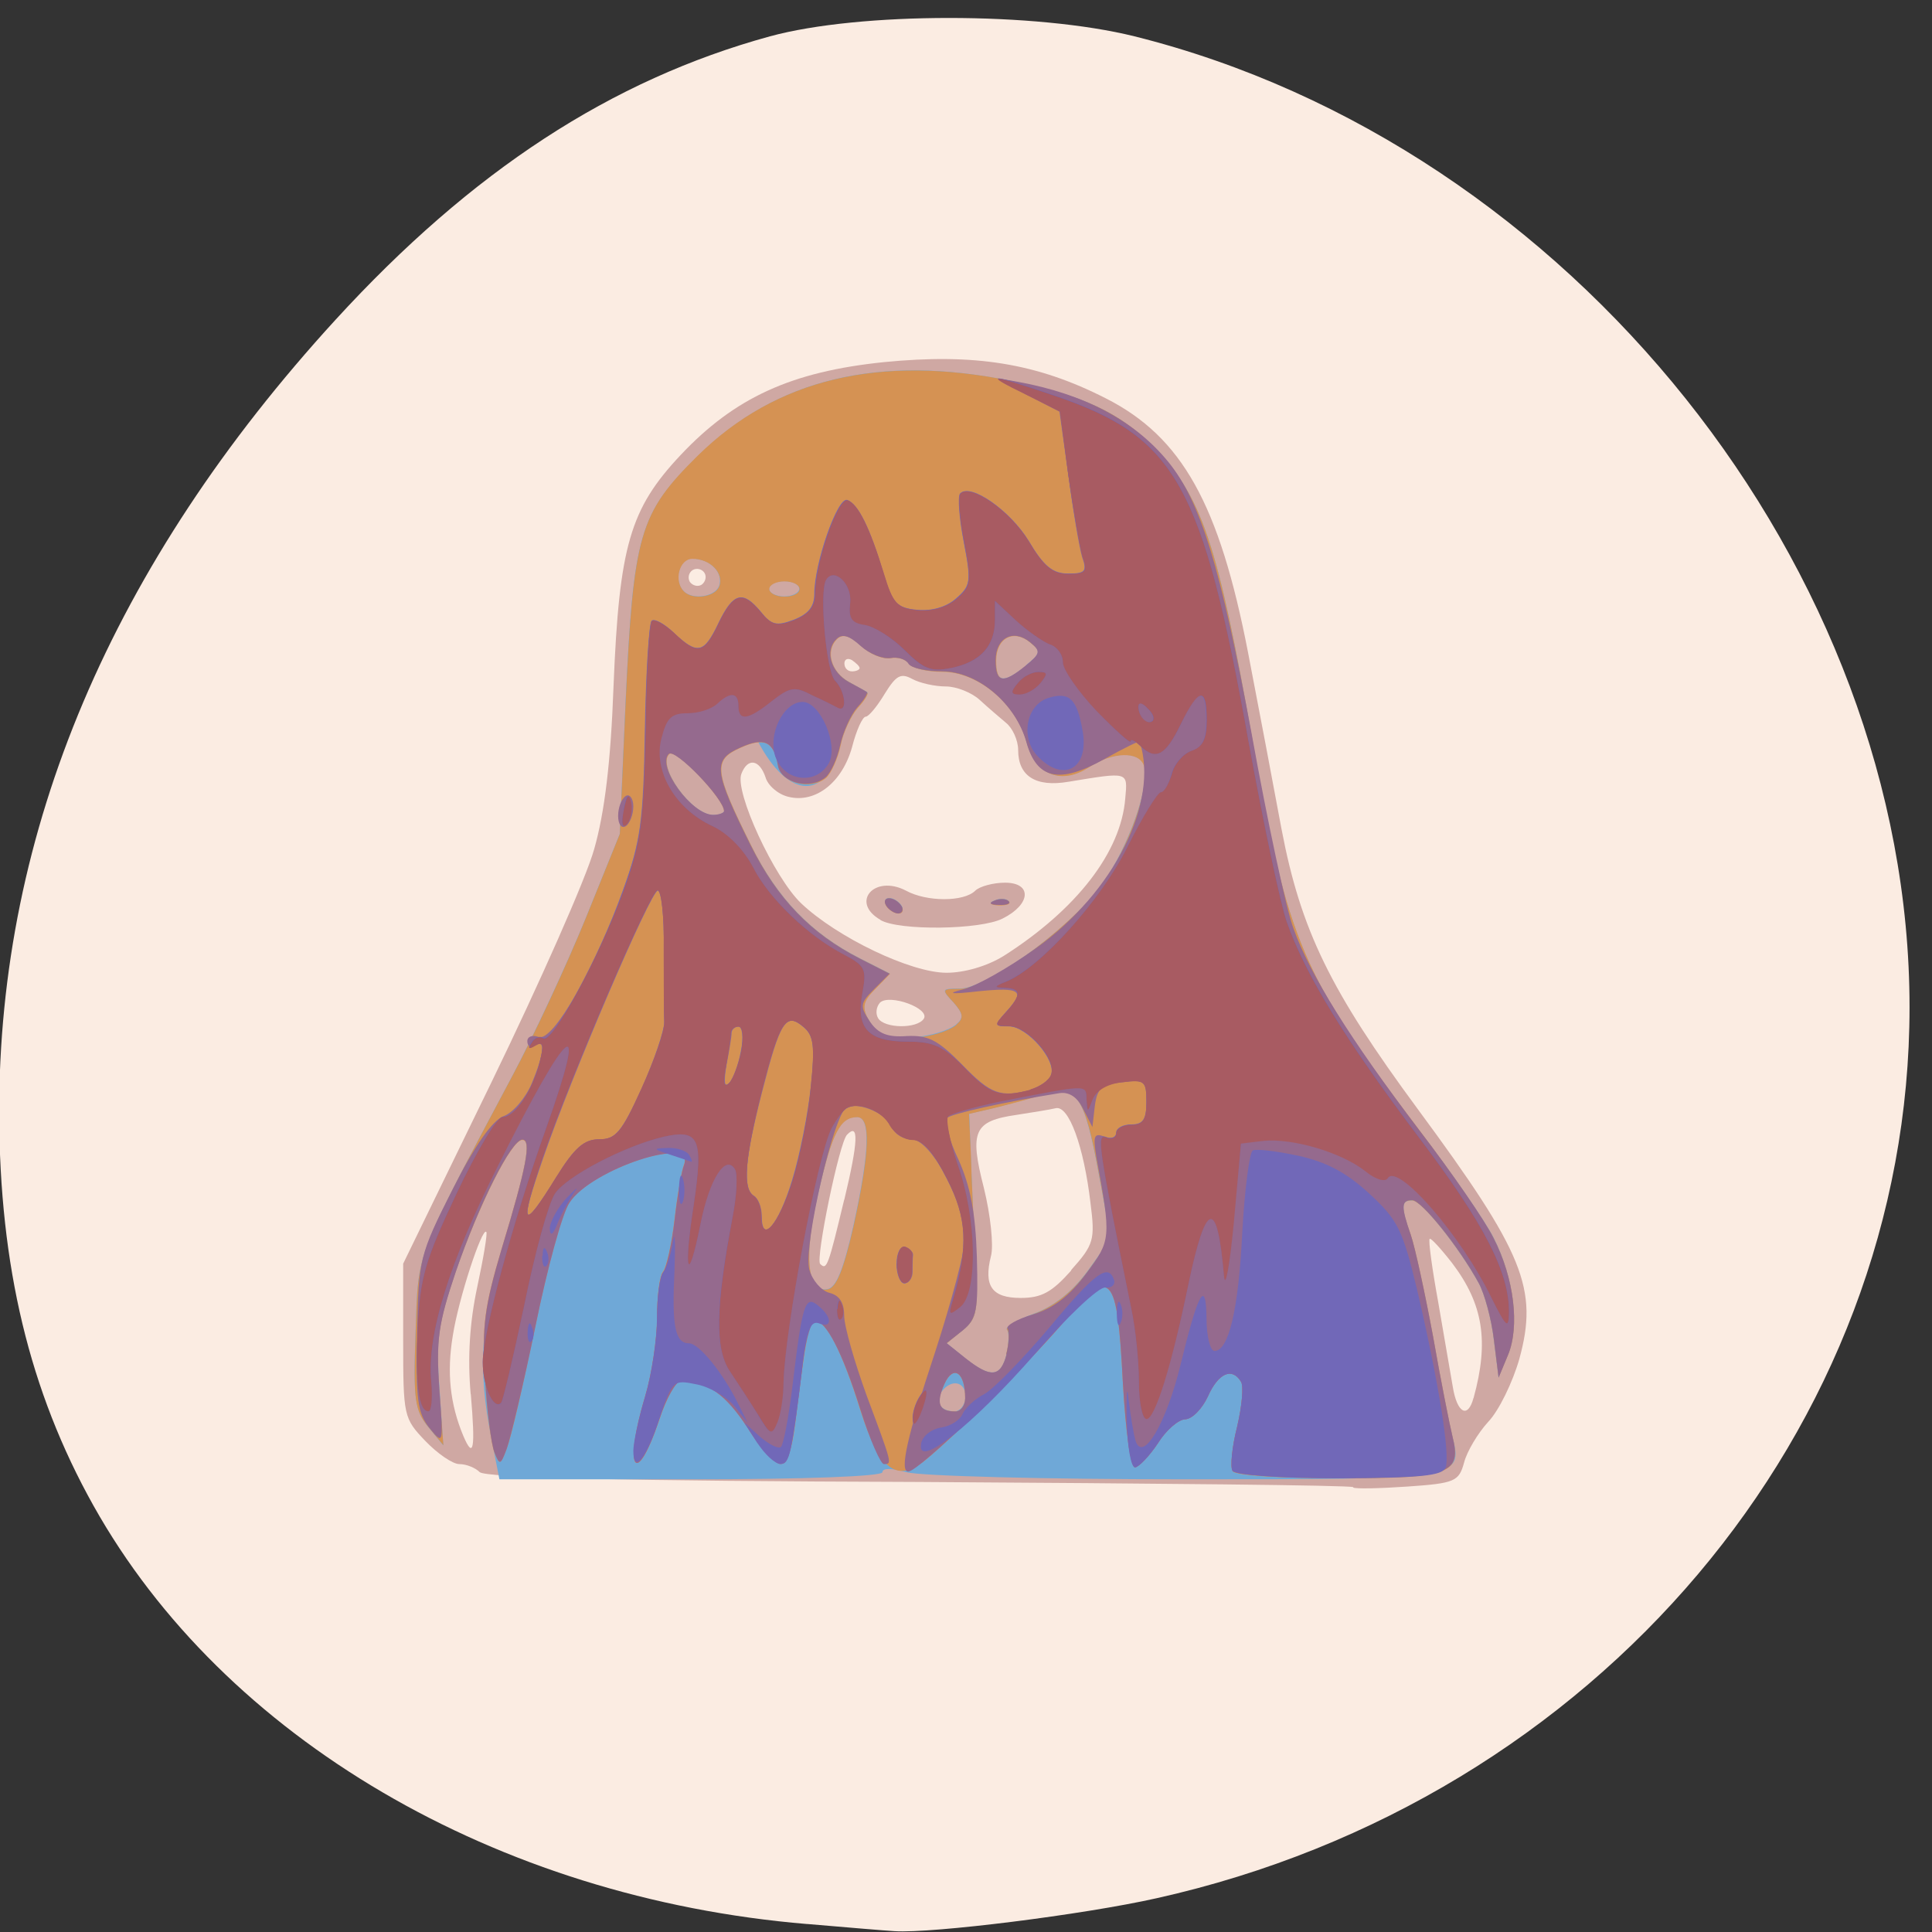 <svg xmlns="http://www.w3.org/2000/svg" viewBox="0 0 16 16"><rect x="0" y="0" width="16" height="16" fill="#333333" stroke="none"/><path d="m 6.684 15.934 c -2.574 -0.215 -4.832 -1.539 -5.91 -3.465 c -0.531 -0.949 -0.777 -1.984 -0.781 -3.246 c -0.004 -2.348 0.934 -4.551 2.785 -6.574 c 1.129 -1.234 2.285 -1.988 3.598 -2.348 c 0.746 -0.203 2.203 -0.203 3.02 0 c 3.613 0.902 6.418 4.418 6.418 8.04 c 0 3.496 -2.594 6.566 -6.234 7.379 c -0.609 0.137 -1.859 0.293 -2.172 0.273 c -0.07 -0.004 -0.395 -0.031 -0.719 -0.059" fill="#fbece2"/><path d="m 11.207 12.316 c -0.016 -0.016 -1.633 -0.031 -3.598 -0.043 c -2.438 -0.008 -3.59 -0.035 -3.637 -0.082 c -0.035 -0.035 -0.109 -0.066 -0.168 -0.066 c -0.055 0 -0.18 -0.086 -0.281 -0.191 c -0.18 -0.188 -0.184 -0.207 -0.184 -0.832 v -0.637 l 0.73 -1.5 c 0.398 -0.82 0.785 -1.691 0.852 -1.934 c 0.086 -0.301 0.137 -0.719 0.16 -1.348 c 0.047 -1.164 0.137 -1.469 0.555 -1.914 c 0.449 -0.477 0.918 -0.691 1.684 -0.77 c 0.75 -0.074 1.266 0.008 1.84 0.301 c 0.629 0.32 0.938 0.875 1.176 2.105 c 0.086 0.445 0.211 1.105 0.277 1.461 c 0.16 0.84 0.406 1.34 1.129 2.32 c 0.879 1.191 1 1.488 0.84 2.07 c -0.055 0.191 -0.168 0.426 -0.258 0.52 c -0.086 0.094 -0.176 0.246 -0.199 0.336 c -0.043 0.156 -0.074 0.172 -0.469 0.199 c -0.23 0.016 -0.434 0.02 -0.449 0.008 m -7.309 -0.773 c -0.027 -0.305 -0.008 -0.598 0.055 -0.891 c 0.051 -0.238 0.086 -0.445 0.074 -0.453 c -0.035 -0.039 -0.23 0.555 -0.277 0.859 c -0.051 0.305 -0.023 0.566 0.086 0.828 c 0.086 0.203 0.102 0.113 0.063 -0.344 m 8.305 0.031 c 0.129 -0.469 0.078 -0.777 -0.176 -1.113 c -0.094 -0.121 -0.18 -0.215 -0.188 -0.203 c -0.012 0.012 0.02 0.246 0.07 0.52 c 0.047 0.277 0.102 0.59 0.121 0.703 c 0.035 0.219 0.125 0.27 0.172 0.094 m -3.332 -1.059 c 0.188 -0.211 0.199 -0.25 0.16 -0.555 c -0.055 -0.469 -0.18 -0.813 -0.289 -0.785 c -0.051 0.012 -0.195 0.035 -0.324 0.055 c -0.352 0.051 -0.391 0.133 -0.27 0.605 c 0.055 0.223 0.082 0.477 0.059 0.563 c -0.063 0.25 0.008 0.348 0.246 0.348 c 0.172 0 0.258 -0.047 0.418 -0.227 m -1.879 -0.586 c 0.117 -0.488 0.121 -0.641 0.023 -0.539 c -0.063 0.059 -0.262 1.027 -0.223 1.07 c 0.055 0.055 0.066 0.023 0.199 -0.531 m 0.66 -1.5 c 0.051 -0.086 -0.285 -0.207 -0.363 -0.133 c -0.031 0.035 -0.039 0.09 -0.016 0.129 c 0.051 0.086 0.324 0.09 0.379 0.004 m 0.656 -0.516 c 0.609 -0.387 0.977 -0.863 1.012 -1.309 c 0.02 -0.223 0.031 -0.219 -0.469 -0.137 c -0.273 0.047 -0.418 -0.047 -0.418 -0.262 c 0 -0.082 -0.047 -0.184 -0.102 -0.227 c -0.051 -0.043 -0.152 -0.129 -0.219 -0.191 c -0.066 -0.059 -0.191 -0.109 -0.277 -0.109 c -0.09 0 -0.215 -0.027 -0.281 -0.063 c -0.094 -0.051 -0.133 -0.027 -0.227 0.125 c -0.063 0.105 -0.133 0.188 -0.156 0.188 c -0.027 0 -0.078 0.113 -0.113 0.25 c -0.082 0.297 -0.305 0.469 -0.527 0.414 c -0.086 -0.02 -0.172 -0.094 -0.191 -0.164 c -0.051 -0.148 -0.148 -0.16 -0.199 -0.027 c -0.059 0.148 0.273 0.863 0.496 1.074 c 0.297 0.281 0.906 0.574 1.203 0.574 c 0.148 0 0.336 -0.055 0.469 -0.137 m -1.016 -0.301 c -0.254 -0.145 -0.051 -0.379 0.211 -0.242 c 0.172 0.094 0.48 0.094 0.574 0 c 0.035 -0.035 0.148 -0.066 0.246 -0.066 c 0.227 0 0.215 0.18 -0.02 0.297 c -0.184 0.094 -0.859 0.102 -1.012 0.012 m -0.172 -2.086 c 0 -0.016 -0.031 -0.043 -0.063 -0.066 c -0.035 -0.02 -0.063 -0.008 -0.063 0.027 c 0 0.039 0.027 0.066 0.063 0.066 c 0.031 0 0.063 -0.012 0.063 -0.027 m -1.285 -0.789 c -0.02 -0.031 -0.063 -0.043 -0.098 -0.023 c -0.031 0.02 -0.043 0.063 -0.023 0.098 c 0.023 0.031 0.066 0.043 0.098 0.023 c 0.031 -0.023 0.043 -0.066 0.023 -0.098" fill="#cfa8a3"/><path d="m 4.066 11.895 c -0.109 -0.547 -0.086 -0.957 0.094 -1.559 c 0.203 -0.68 0.242 -0.898 0.164 -0.898 c -0.09 0 -0.355 0.531 -0.551 1.094 c -0.145 0.43 -0.164 0.566 -0.133 0.969 l 0.031 0.469 l -0.125 -0.152 c -0.109 -0.137 -0.125 -0.227 -0.105 -0.781 c 0.023 -0.691 -0.008 -0.602 0.801 -2.125 c 0.18 -0.34 0.453 -0.926 0.609 -1.309 l 0.281 -0.695 l 0.047 -1.063 c 0.066 -1.426 0.113 -1.59 0.602 -2.07 c 0.645 -0.637 1.5 -0.844 2.586 -0.621 c 0.609 0.121 0.898 0.258 1.184 0.547 c 0.402 0.406 0.535 0.797 0.82 2.426 c 0.293 1.68 0.41 1.953 1.383 3.234 c 0.27 0.352 0.547 0.754 0.617 0.891 c 0.168 0.332 0.215 0.734 0.117 0.969 l -0.078 0.188 l -0.039 -0.313 c -0.02 -0.172 -0.078 -0.383 -0.125 -0.469 c -0.164 -0.297 -0.473 -0.684 -0.547 -0.684 c -0.098 -0.004 -0.098 0.047 -0.016 0.285 c 0.035 0.102 0.117 0.48 0.184 0.84 c 0.063 0.359 0.137 0.73 0.16 0.824 c 0.09 0.359 0.09 0.359 -2.215 0.359 c -1.156 0 -2.191 -0.027 -2.305 -0.059 c -0.125 -0.035 -0.199 -0.035 -0.199 0 c 0 0.035 -0.652 0.059 -1.586 0.059 h -1.586 m 3.859 -0.688 c 0 -0.125 -0.121 -0.145 -0.199 -0.035 c -0.059 0.082 -0.004 0.16 0.109 0.16 c 0.047 0 0.09 -0.055 0.09 -0.125 m 0.34 -0.352 c 0.02 -0.09 0.023 -0.18 0.004 -0.199 c -0.02 -0.02 0.078 -0.078 0.223 -0.133 c 0.172 -0.063 0.324 -0.188 0.449 -0.359 l 0.188 -0.262 l -0.102 -0.547 c -0.117 -0.637 -0.184 -0.734 -0.449 -0.652 c -0.102 0.035 -0.285 0.082 -0.402 0.113 l -0.219 0.051 l 0.012 0.344 c 0.008 0.188 0.023 0.566 0.039 0.84 c 0.023 0.453 0.016 0.512 -0.105 0.609 l -0.133 0.109 l 0.156 0.125 c 0.211 0.164 0.293 0.156 0.34 -0.039 m -1.27 -1.055 c 0.137 -0.621 0.145 -0.906 0.031 -0.906 c -0.141 0 -0.207 0.129 -0.32 0.633 c -0.125 0.52 -0.094 0.824 0.074 0.793 c 0.074 -0.012 0.133 -0.16 0.215 -0.52 m 0.852 -1.672 c 0.066 -0.055 0.059 -0.09 -0.023 -0.184 c -0.102 -0.109 -0.098 -0.113 0.051 -0.113 c 0.25 0 1.01 -0.574 1.227 -0.93 c 0.207 -0.336 0.352 -0.781 0.301 -0.922 c -0.047 -0.117 -0.258 -0.109 -0.449 0.012 c -0.234 0.156 -0.449 0.074 -0.523 -0.199 c -0.086 -0.324 -0.402 -0.586 -0.699 -0.586 c -0.129 0 -0.254 -0.031 -0.277 -0.066 c -0.02 -0.035 -0.09 -0.059 -0.152 -0.047 c -0.063 0.012 -0.172 -0.035 -0.246 -0.102 c -0.094 -0.086 -0.152 -0.102 -0.199 -0.055 c -0.098 0.098 -0.047 0.273 0.102 0.355 c 0.066 0.039 0.137 0.074 0.152 0.086 c 0.012 0.008 -0.023 0.063 -0.078 0.125 c -0.051 0.059 -0.117 0.191 -0.141 0.297 c -0.117 0.477 -0.43 0.473 -0.688 -0.016 c -0.004 -0.008 -0.082 0.02 -0.172 0.063 c -0.199 0.094 -0.184 0.199 0.117 0.801 c 0.219 0.438 0.496 0.727 0.902 0.934 l 0.246 0.125 l -0.125 0.125 c -0.121 0.121 -0.117 0.18 0.023 0.363 c 0.07 0.09 0.512 0.043 0.652 -0.066 m -0.578 -0.984 c -0.023 -0.035 -0.012 -0.063 0.023 -0.063 c 0.035 0 0.078 0.027 0.102 0.063 c 0.02 0.031 0.008 0.063 -0.027 0.063 c -0.031 0 -0.078 -0.031 -0.098 -0.063 m 0.895 -0.043 c 0.043 -0.02 0.098 -0.016 0.117 0.004 c 0.023 0.023 -0.016 0.035 -0.082 0.031 c -0.07 0 -0.086 -0.016 -0.035 -0.035 m -2.238 -0.742 c 0 -0.102 -0.406 -0.523 -0.457 -0.473 c -0.102 0.102 0.188 0.508 0.367 0.508 c 0.047 0 0.09 -0.016 0.09 -0.035 m 2.496 -1.203 c 0.125 -0.102 0.129 -0.117 0.039 -0.191 c -0.137 -0.117 -0.285 -0.043 -0.285 0.145 c 0 0.188 0.059 0.199 0.25 0.047 m -2.543 -0.66 c 0.039 -0.109 -0.074 -0.227 -0.223 -0.227 c -0.109 0 -0.156 0.184 -0.07 0.27 c 0.074 0.074 0.258 0.047 0.293 -0.043 m 0.664 0.023 c 0 -0.035 -0.055 -0.063 -0.125 -0.063 c -0.066 0 -0.125 0.027 -0.125 0.063 c 0 0.035 0.059 0.063 0.125 0.063 c 0.07 0 0.125 -0.031 0.125 -0.063" fill="#6fa8d7"/><path d="m 10.207 12.18 c -0.02 -0.031 -0.004 -0.199 0.039 -0.367 c 0.039 -0.168 0.055 -0.336 0.031 -0.371 c -0.074 -0.121 -0.188 -0.07 -0.273 0.121 c -0.047 0.102 -0.129 0.188 -0.188 0.191 c -0.055 0 -0.16 0.09 -0.227 0.199 c -0.07 0.105 -0.156 0.195 -0.188 0.199 c -0.039 0.004 -0.078 -0.293 -0.102 -0.703 c -0.047 -0.91 -0.098 -0.965 -0.48 -0.512 c -0.273 0.32 -0.789 0.84 -1.129 1.133 c -0.258 0.223 -0.402 0.121 -0.566 -0.395 c -0.148 -0.477 -0.281 -0.738 -0.375 -0.738 c -0.051 0 -0.07 0.105 -0.164 0.859 c -0.051 0.414 -0.145 0.422 -0.398 0.023 c -0.176 -0.273 -0.328 -0.379 -0.547 -0.383 c -0.043 0 -0.121 0.141 -0.176 0.313 c -0.199 0.59 -0.305 0.426 -0.121 -0.188 c 0.055 -0.184 0.098 -0.477 0.098 -0.648 c 0 -0.176 0.02 -0.344 0.047 -0.379 c 0.031 -0.035 0.074 -0.23 0.098 -0.434 c 0.023 -0.203 0.059 -0.41 0.078 -0.453 c 0.094 -0.25 -0.77 0.035 -0.949 0.313 c -0.059 0.086 -0.184 0.547 -0.281 1.02 c -0.098 0.477 -0.203 0.934 -0.238 1.016 c -0.051 0.141 -0.059 0.141 -0.102 0.031 c -0.027 -0.066 -0.063 -0.344 -0.078 -0.617 c -0.027 -0.426 -0.004 -0.59 0.137 -1.063 c 0.207 -0.684 0.25 -0.906 0.172 -0.906 c -0.09 0 -0.355 0.531 -0.551 1.09 c -0.145 0.43 -0.164 0.566 -0.137 0.969 l 0.035 0.469 l -0.125 -0.152 c -0.113 -0.137 -0.125 -0.227 -0.105 -0.781 c 0.023 -0.688 -0.008 -0.602 0.801 -2.125 c 0.18 -0.336 0.453 -0.926 0.609 -1.309 l 0.281 -0.695 l 0.047 -1.063 c 0.066 -1.426 0.113 -1.59 0.598 -2.07 c 0.648 -0.637 1.504 -0.84 2.59 -0.621 c 0.609 0.125 0.898 0.258 1.184 0.547 c 0.402 0.41 0.531 0.797 0.82 2.426 c 0.293 1.68 0.41 1.953 1.383 3.234 c 0.27 0.355 0.543 0.754 0.613 0.891 c 0.172 0.332 0.219 0.734 0.121 0.969 l -0.078 0.188 l -0.039 -0.313 c -0.02 -0.172 -0.078 -0.383 -0.125 -0.469 c -0.164 -0.297 -0.473 -0.684 -0.551 -0.684 c -0.094 -0.004 -0.098 0.047 -0.012 0.285 c 0.035 0.102 0.117 0.48 0.184 0.84 c 0.063 0.359 0.137 0.73 0.16 0.828 c 0.078 0.313 -0.016 0.348 -0.941 0.348 c -0.48 0 -0.855 -0.023 -0.879 -0.059 m -2.215 -0.605 c 0 -0.215 -0.098 -0.281 -0.172 -0.117 c -0.074 0.16 -0.047 0.227 0.09 0.227 c 0.047 0 0.082 -0.047 0.082 -0.109 m 0.34 -0.367 c 0.023 -0.09 0.027 -0.18 0.008 -0.199 c -0.023 -0.02 0.078 -0.078 0.223 -0.133 c 0.168 -0.063 0.324 -0.188 0.449 -0.359 l 0.188 -0.262 l -0.102 -0.547 c -0.117 -0.637 -0.184 -0.734 -0.449 -0.652 c -0.102 0.035 -0.285 0.082 -0.406 0.113 l -0.219 0.051 l 0.016 0.344 c 0.004 0.188 0.023 0.566 0.039 0.84 c 0.023 0.453 0.012 0.512 -0.109 0.609 l -0.133 0.109 l 0.16 0.125 c 0.211 0.164 0.289 0.156 0.34 -0.039 m -1.27 -1.055 c 0.137 -0.621 0.145 -0.906 0.031 -0.906 c -0.141 0 -0.207 0.129 -0.324 0.633 c -0.121 0.52 -0.09 0.824 0.078 0.793 c 0.074 -0.012 0.133 -0.164 0.215 -0.52 m 0.852 -1.672 c 0.063 -0.055 0.059 -0.09 -0.023 -0.184 c -0.102 -0.109 -0.098 -0.113 0.051 -0.113 c 0.25 0 1 -0.574 1.227 -0.93 c 0.207 -0.336 0.352 -0.781 0.297 -0.922 c -0.043 -0.117 -0.258 -0.109 -0.445 0.012 c -0.234 0.156 -0.449 0.074 -0.523 -0.199 c -0.09 -0.324 -0.406 -0.586 -0.699 -0.586 c -0.133 0 -0.254 -0.031 -0.277 -0.066 c -0.023 -0.035 -0.09 -0.059 -0.152 -0.047 c -0.063 0.012 -0.176 -0.035 -0.246 -0.102 c -0.094 -0.086 -0.152 -0.102 -0.199 -0.055 c -0.098 0.098 -0.047 0.273 0.102 0.355 c 0.066 0.039 0.137 0.074 0.148 0.086 c 0.016 0.008 -0.02 0.066 -0.078 0.129 c -0.055 0.063 -0.121 0.203 -0.141 0.309 c -0.023 0.109 -0.078 0.23 -0.121 0.27 c -0.129 0.105 -0.367 0.043 -0.395 -0.098 c -0.035 -0.203 -0.113 -0.242 -0.313 -0.152 c -0.23 0.102 -0.219 0.191 0.09 0.813 c 0.215 0.438 0.496 0.727 0.902 0.934 l 0.246 0.125 l -0.125 0.129 c -0.121 0.121 -0.117 0.176 0.023 0.359 c 0.07 0.09 0.512 0.047 0.652 -0.066 m -0.582 -0.984 c -0.02 -0.035 -0.008 -0.063 0.023 -0.063 c 0.035 0 0.082 0.027 0.102 0.063 c 0.023 0.035 0.012 0.063 -0.023 0.063 c -0.031 0 -0.078 -0.027 -0.102 -0.063 m 0.895 -0.043 c 0.047 -0.02 0.102 -0.016 0.121 0.004 c 0.02 0.023 -0.016 0.035 -0.082 0.035 c -0.074 -0.004 -0.086 -0.02 -0.039 -0.039 m -2.238 -0.742 c 0 -0.102 -0.402 -0.523 -0.453 -0.473 c -0.105 0.102 0.188 0.508 0.367 0.508 c 0.047 0 0.09 -0.016 0.09 -0.035 m 2.5 -1.203 c 0.121 -0.102 0.125 -0.117 0.035 -0.191 c -0.137 -0.117 -0.285 -0.043 -0.285 0.148 c 0 0.184 0.059 0.195 0.25 0.043 m -2.543 -0.66 c 0.039 -0.109 -0.074 -0.227 -0.223 -0.227 c -0.109 0 -0.156 0.184 -0.07 0.27 c 0.074 0.074 0.258 0.047 0.293 -0.043 m 0.664 0.023 c 0 -0.035 -0.055 -0.063 -0.125 -0.063 c -0.066 0 -0.125 0.027 -0.125 0.063 c 0 0.035 0.059 0.063 0.125 0.063 c 0.07 0 0.125 -0.027 0.125 -0.063" fill="#d59253"/><path d="m 10.207 12.18 c -0.02 -0.031 -0.004 -0.199 0.039 -0.367 c 0.039 -0.168 0.055 -0.336 0.031 -0.371 c -0.074 -0.121 -0.188 -0.07 -0.273 0.121 c -0.047 0.102 -0.129 0.188 -0.188 0.191 c -0.055 0 -0.16 0.09 -0.227 0.199 c -0.07 0.105 -0.156 0.195 -0.188 0.199 c -0.039 0.004 -0.078 -0.293 -0.102 -0.703 c -0.047 -0.91 -0.098 -0.965 -0.48 -0.512 c -0.375 0.441 -1.211 1.25 -1.297 1.25 c -0.074 0 -0.012 -0.285 0.223 -0.992 c 0.137 -0.422 0.25 -0.852 0.25 -0.953 c 0 -0.277 -0.289 -0.805 -0.441 -0.805 c -0.07 0 -0.145 -0.043 -0.164 -0.098 c -0.043 -0.113 -0.266 -0.211 -0.375 -0.172 c -0.105 0.039 -0.363 1.148 -0.313 1.344 c 0.023 0.09 0.098 0.176 0.164 0.195 c 0.086 0.02 0.125 0.082 0.125 0.188 c 0 0.09 0.086 0.387 0.188 0.668 c 0.211 0.566 0.211 0.563 0.141 0.563 c -0.027 0 -0.117 -0.203 -0.195 -0.453 c -0.148 -0.473 -0.285 -0.734 -0.375 -0.734 c -0.031 0 -0.074 0.148 -0.098 0.328 c -0.098 0.785 -0.113 0.859 -0.191 0.859 c -0.043 0 -0.168 -0.137 -0.273 -0.305 c -0.18 -0.273 -0.328 -0.379 -0.547 -0.383 c -0.043 0 -0.121 0.141 -0.18 0.313 c -0.195 0.59 -0.301 0.422 -0.117 -0.188 c 0.055 -0.184 0.098 -0.477 0.098 -0.648 c 0 -0.176 0.02 -0.344 0.051 -0.379 c 0.027 -0.039 0.07 -0.23 0.094 -0.434 c 0.023 -0.203 0.059 -0.41 0.078 -0.453 c 0.094 -0.25 -0.77 0.035 -0.949 0.313 c -0.059 0.086 -0.184 0.543 -0.281 1.02 c -0.098 0.477 -0.207 0.93 -0.238 1.016 c -0.051 0.137 -0.059 0.141 -0.102 0.031 c -0.027 -0.066 -0.063 -0.348 -0.078 -0.621 c -0.027 -0.422 -0.004 -0.586 0.137 -1.063 c 0.207 -0.68 0.25 -0.906 0.172 -0.906 c -0.09 0 -0.359 0.531 -0.551 1.094 c -0.145 0.43 -0.164 0.566 -0.137 0.969 c 0.035 0.465 0.035 0.469 -0.082 0.324 c -0.098 -0.121 -0.113 -0.234 -0.102 -0.781 c 0.012 -0.617 0.02 -0.652 0.293 -1.191 c 0.184 -0.367 0.328 -0.57 0.422 -0.609 c 0.078 -0.027 0.184 -0.152 0.234 -0.27 c 0.105 -0.254 0.117 -0.371 0.027 -0.316 c -0.031 0.023 -0.063 0.008 -0.063 -0.035 c 0 -0.039 0.043 -0.055 0.094 -0.035 c 0.117 0.043 0.465 -0.566 0.699 -1.219 c 0.145 -0.402 0.168 -0.57 0.18 -1.324 c 0.008 -0.473 0.035 -0.879 0.055 -0.902 c 0.02 -0.02 0.102 0.023 0.184 0.098 c 0.195 0.188 0.25 0.172 0.371 -0.082 c 0.121 -0.25 0.199 -0.27 0.348 -0.09 c 0.09 0.109 0.133 0.121 0.277 0.066 c 0.117 -0.047 0.168 -0.109 0.168 -0.215 c 0 -0.254 0.191 -0.801 0.27 -0.777 c 0.09 0.031 0.188 0.227 0.305 0.609 c 0.074 0.246 0.109 0.285 0.277 0.301 c 0.117 0.012 0.242 -0.023 0.32 -0.094 c 0.125 -0.105 0.129 -0.141 0.066 -0.473 c -0.039 -0.195 -0.051 -0.375 -0.031 -0.398 c 0.086 -0.086 0.414 0.145 0.566 0.395 c 0.125 0.211 0.199 0.27 0.328 0.27 c 0.145 0 0.16 -0.02 0.117 -0.141 c -0.023 -0.078 -0.074 -0.379 -0.113 -0.672 l -0.074 -0.531 l -0.281 -0.145 c -0.277 -0.141 -0.277 -0.141 -0.063 -0.102 c 0.555 0.102 0.969 0.324 1.246 0.664 c 0.27 0.332 0.434 0.879 0.688 2.242 c 0.133 0.738 0.289 1.465 0.348 1.621 c 0.137 0.383 0.465 0.91 1.043 1.672 c 0.27 0.352 0.547 0.754 0.613 0.891 c 0.172 0.332 0.219 0.734 0.121 0.969 l -0.078 0.188 l -0.039 -0.313 c -0.02 -0.172 -0.078 -0.383 -0.125 -0.469 c -0.164 -0.301 -0.473 -0.684 -0.551 -0.688 c -0.094 0 -0.094 0.051 -0.012 0.289 c 0.035 0.102 0.117 0.48 0.184 0.84 c 0.063 0.359 0.137 0.73 0.16 0.824 c 0.078 0.313 -0.016 0.348 -0.941 0.348 c -0.48 0 -0.855 -0.023 -0.879 -0.059 m -2.215 -0.602 c 0 -0.215 -0.098 -0.281 -0.172 -0.117 c -0.07 0.16 -0.047 0.227 0.09 0.227 c 0.047 0 0.082 -0.051 0.082 -0.109 m 0.34 -0.363 c 0.023 -0.086 0.027 -0.184 0.012 -0.211 c -0.02 -0.027 0.078 -0.082 0.211 -0.121 c 0.168 -0.051 0.305 -0.156 0.441 -0.34 c 0.203 -0.273 0.207 -0.289 0.082 -0.965 c -0.027 -0.172 -0.02 -0.199 0.066 -0.168 c 0.055 0.023 0.102 0.008 0.102 -0.031 c 0 -0.035 0.055 -0.066 0.125 -0.066 c 0.098 0 0.125 -0.043 0.125 -0.188 c 0 -0.176 -0.016 -0.188 -0.203 -0.164 c -0.172 0.016 -0.207 0.051 -0.227 0.195 l -0.02 0.176 l -0.078 -0.152 c -0.047 -0.098 -0.117 -0.141 -0.195 -0.129 c -0.461 0.074 -0.902 0.172 -0.934 0.207 c -0.023 0.023 0.02 0.18 0.098 0.344 c 0.098 0.219 0.141 0.441 0.152 0.805 c 0.012 0.441 0 0.512 -0.117 0.609 l -0.133 0.105 l 0.156 0.125 c 0.207 0.164 0.289 0.16 0.34 -0.031 m -1.773 -1.438 c 0.063 -0.203 0.133 -0.555 0.156 -0.781 c 0.035 -0.336 0.02 -0.426 -0.063 -0.496 c -0.148 -0.121 -0.195 -0.043 -0.344 0.539 c -0.145 0.563 -0.164 0.805 -0.066 0.863 c 0.035 0.023 0.063 0.098 0.063 0.168 c 0 0.238 0.141 0.078 0.254 -0.293 m -1.953 -0.031 c 0.148 -0.242 0.23 -0.313 0.355 -0.313 c 0.137 0 0.188 -0.059 0.352 -0.422 c 0.105 -0.23 0.188 -0.477 0.188 -0.547 c -0.004 -0.066 -0.004 -0.34 -0.004 -0.609 c 0.004 -0.266 -0.02 -0.484 -0.051 -0.484 c -0.059 0 -0.723 1.551 -0.953 2.223 c -0.199 0.57 -0.172 0.609 0.113 0.152 m 3.93 -0.723 c 0.074 -0.023 0.148 -0.074 0.168 -0.121 c 0.047 -0.121 -0.199 -0.406 -0.352 -0.406 c -0.121 0 -0.121 -0.004 -0.027 -0.113 c 0.168 -0.18 0.125 -0.211 -0.223 -0.176 c -0.234 0.027 -0.273 0.02 -0.129 -0.016 c 0.109 -0.027 0.379 -0.18 0.602 -0.34 c 0.645 -0.461 1.023 -1.211 0.859 -1.711 c -0.004 -0.008 -0.133 0.055 -0.293 0.145 c -0.371 0.207 -0.559 0.168 -0.645 -0.141 c -0.09 -0.32 -0.402 -0.586 -0.699 -0.586 c -0.129 0 -0.254 -0.027 -0.277 -0.063 c -0.023 -0.039 -0.09 -0.059 -0.152 -0.047 c -0.063 0.008 -0.172 -0.035 -0.246 -0.102 c -0.094 -0.086 -0.152 -0.102 -0.199 -0.055 c -0.098 0.094 -0.047 0.273 0.102 0.355 c 0.066 0.035 0.137 0.074 0.148 0.082 c 0.016 0.008 -0.02 0.066 -0.078 0.129 c -0.055 0.063 -0.117 0.203 -0.141 0.313 c -0.023 0.109 -0.078 0.23 -0.121 0.266 c -0.129 0.105 -0.367 0.047 -0.395 -0.098 c -0.035 -0.203 -0.113 -0.238 -0.313 -0.148 c -0.23 0.102 -0.219 0.191 0.09 0.813 c 0.219 0.438 0.496 0.727 0.902 0.934 l 0.246 0.125 l -0.129 0.129 c -0.117 0.117 -0.117 0.141 -0.035 0.266 c 0.07 0.102 0.148 0.133 0.309 0.121 c 0.176 -0.008 0.258 0.035 0.453 0.234 c 0.242 0.25 0.32 0.277 0.574 0.211 m -1.199 -1.523 c -0.023 -0.035 -0.012 -0.063 0.023 -0.063 c 0.035 0 0.078 0.027 0.102 0.063 c 0.02 0.031 0.008 0.063 -0.027 0.063 c -0.031 0 -0.078 -0.031 -0.098 -0.063 m 0.895 -0.043 c 0.043 -0.02 0.098 -0.016 0.117 0.004 c 0.023 0.02 -0.016 0.035 -0.082 0.031 c -0.07 0 -0.086 -0.016 -0.035 -0.035 m -2.094 1.246 c 0.023 -0.117 0.012 -0.203 -0.023 -0.203 c -0.031 0 -0.059 0.023 -0.059 0.055 c 0 0.027 -0.02 0.148 -0.043 0.266 c -0.023 0.141 -0.016 0.188 0.023 0.148 c 0.035 -0.035 0.082 -0.156 0.102 -0.266 m -0.145 -1.988 c 0 -0.102 -0.406 -0.523 -0.457 -0.473 c -0.102 0.102 0.188 0.504 0.367 0.504 c 0.047 0 0.09 -0.016 0.09 -0.031 m 2.496 -1.203 c 0.125 -0.102 0.129 -0.121 0.039 -0.195 c -0.137 -0.113 -0.285 -0.039 -0.285 0.148 c 0 0.188 0.059 0.199 0.246 0.047 m -1.059 4.949 c 0 -0.086 0.027 -0.148 0.066 -0.137 c 0.035 0.012 0.063 0.043 0.063 0.066 c -0.004 0.023 -0.004 0.086 -0.004 0.141 c 0 0.051 -0.031 0.094 -0.063 0.094 c -0.035 0 -0.063 -0.074 -0.063 -0.164 m -2.313 -3.707 c 0 -0.066 0.027 -0.141 0.063 -0.164 c 0.031 -0.02 0.063 0.02 0.063 0.086 c 0 0.07 -0.031 0.145 -0.063 0.164 c -0.035 0.023 -0.063 -0.016 -0.063 -0.086" fill="#956a8e"/><path d="m 10.207 12.18 c -0.02 -0.031 -0.004 -0.199 0.039 -0.367 c 0.039 -0.168 0.055 -0.336 0.031 -0.371 c -0.074 -0.121 -0.188 -0.07 -0.273 0.121 c -0.047 0.102 -0.129 0.188 -0.188 0.191 c -0.055 0 -0.16 0.09 -0.227 0.199 c -0.07 0.105 -0.156 0.195 -0.188 0.199 c -0.035 0.004 -0.066 -0.176 -0.07 -0.402 c -0.004 -0.223 0.004 -0.293 0.016 -0.156 c 0.016 0.137 0.043 0.293 0.059 0.344 c 0.063 0.172 0.254 -0.156 0.371 -0.637 c 0.145 -0.598 0.211 -0.723 0.215 -0.379 c 0 0.145 0.031 0.266 0.066 0.266 c 0.117 0 0.199 -0.34 0.23 -0.984 c 0.02 -0.355 0.059 -0.656 0.086 -0.676 c 0.023 -0.016 0.195 0.004 0.375 0.043 c 0.234 0.051 0.398 0.137 0.59 0.313 c 0.238 0.219 0.277 0.301 0.395 0.789 c 0.18 0.77 0.277 1.375 0.238 1.48 c -0.027 0.07 -0.211 0.086 -0.879 0.09 c -0.488 0 -0.863 -0.027 -0.887 -0.063 m -4.961 -0.164 c 0 -0.066 0.043 -0.27 0.098 -0.453 c 0.055 -0.184 0.098 -0.477 0.098 -0.648 c 0 -0.176 0.023 -0.344 0.051 -0.379 c 0.031 -0.039 0.066 -0.152 0.082 -0.254 c 0.016 -0.102 0.02 0.004 0.012 0.238 c -0.023 0.461 0.004 0.605 0.121 0.605 c 0.082 0 0.281 0.246 0.406 0.5 l 0.078 0.156 l -0.113 -0.141 c -0.063 -0.074 -0.203 -0.156 -0.313 -0.176 c -0.188 -0.039 -0.199 -0.031 -0.301 0.277 c -0.109 0.336 -0.219 0.473 -0.219 0.273 m 1.027 -0.063 l -0.109 -0.172 l 0.133 0.121 c 0.074 0.063 0.152 0.102 0.172 0.082 c 0.02 -0.02 0.063 -0.242 0.094 -0.496 c 0.082 -0.688 0.105 -0.766 0.215 -0.672 c 0.117 0.094 0.117 0.191 0.004 0.145 c -0.063 -0.023 -0.098 0.051 -0.129 0.301 c -0.094 0.785 -0.113 0.863 -0.188 0.863 c -0.047 0 -0.129 -0.078 -0.191 -0.172 m 1.355 0.004 c 0.012 -0.063 0.086 -0.121 0.168 -0.133 c 0.078 -0.012 0.156 -0.063 0.176 -0.113 c 0.02 -0.047 0.102 -0.125 0.18 -0.164 c 0.078 -0.043 0.316 -0.289 0.535 -0.547 c 0.383 -0.461 0.492 -0.539 0.539 -0.398 c 0.012 0.039 -0.02 0.07 -0.074 0.063 c -0.055 -0.004 -0.316 0.242 -0.582 0.551 c -0.512 0.586 -0.984 0.961 -0.941 0.742 m -1.352 -0.242 c -0.063 -0.102 -0.168 -0.262 -0.23 -0.355 c -0.129 -0.188 -0.125 -0.539 0.02 -1.281 c 0.035 -0.18 0.043 -0.355 0.02 -0.395 c -0.082 -0.129 -0.215 0.078 -0.285 0.449 c -0.105 0.527 -0.145 0.41 -0.055 -0.168 c 0.078 -0.535 0.043 -0.617 -0.25 -0.551 c -0.32 0.074 -0.809 0.328 -0.902 0.473 c -0.055 0.086 -0.168 0.5 -0.254 0.926 c -0.09 0.426 -0.176 0.789 -0.191 0.809 c -0.063 0.059 -0.152 -0.145 -0.152 -0.34 c 0 -0.246 0.246 -1.156 0.523 -1.934 c 0.359 -1.01 0.199 -0.883 -0.402 0.309 c -0.402 0.805 -0.586 1.402 -0.547 1.789 c 0.008 0.133 0 0.242 -0.023 0.242 c -0.082 0 -0.109 -0.215 -0.09 -0.691 c 0.02 -0.414 0.059 -0.555 0.32 -1.109 c 0.164 -0.348 0.336 -0.637 0.383 -0.637 c 0.102 0 0.25 -0.219 0.309 -0.461 c 0.035 -0.141 0.027 -0.168 -0.039 -0.133 c -0.051 0.035 -0.066 0.027 -0.035 -0.02 c 0.027 -0.043 0.07 -0.059 0.102 -0.043 c 0.074 0.051 0.469 -0.676 0.664 -1.227 c 0.145 -0.402 0.168 -0.57 0.18 -1.324 c 0.008 -0.473 0.031 -0.879 0.055 -0.902 c 0.02 -0.02 0.102 0.023 0.18 0.098 c 0.199 0.188 0.254 0.176 0.375 -0.082 c 0.121 -0.25 0.199 -0.27 0.348 -0.09 c 0.086 0.109 0.129 0.121 0.273 0.066 c 0.121 -0.047 0.172 -0.109 0.172 -0.215 c 0 -0.254 0.191 -0.801 0.27 -0.777 c 0.09 0.031 0.188 0.227 0.301 0.609 c 0.074 0.246 0.109 0.285 0.277 0.301 c 0.121 0.012 0.246 -0.023 0.324 -0.094 c 0.121 -0.105 0.129 -0.141 0.063 -0.473 c -0.035 -0.195 -0.051 -0.375 -0.027 -0.398 c 0.086 -0.086 0.414 0.145 0.566 0.395 c 0.125 0.211 0.199 0.27 0.328 0.27 c 0.141 0 0.156 -0.02 0.117 -0.141 c -0.023 -0.078 -0.078 -0.379 -0.117 -0.672 l -0.07 -0.531 l -0.281 -0.141 c -0.363 -0.176 -0.309 -0.176 0.234 0.008 c 1.012 0.344 1.227 0.73 1.613 2.887 c 0.121 0.664 0.262 1.324 0.313 1.473 c 0.156 0.437 0.488 0.98 1.086 1.773 c 0.551 0.727 0.758 1.129 0.754 1.465 c -0.004 0.137 -0.023 0.117 -0.145 -0.125 c -0.25 -0.516 -0.777 -1.121 -0.859 -0.992 c -0.02 0.035 -0.102 0.008 -0.188 -0.059 c -0.199 -0.156 -0.602 -0.277 -0.84 -0.25 l -0.188 0.023 l -0.063 0.656 c -0.031 0.359 -0.066 0.559 -0.078 0.438 c -0.055 -0.648 -0.148 -0.625 -0.293 0.066 c -0.137 0.668 -0.281 1.121 -0.352 1.121 c -0.031 0 -0.059 -0.137 -0.059 -0.305 c 0 -0.168 -0.027 -0.441 -0.063 -0.609 c -0.277 -1.363 -0.289 -1.449 -0.207 -1.418 c 0.043 0.02 0.082 0 0.082 -0.039 c 0 -0.035 0.055 -0.066 0.125 -0.066 c 0.098 0 0.125 -0.043 0.125 -0.188 c 0 -0.172 -0.016 -0.188 -0.199 -0.164 c -0.125 0.012 -0.219 0.066 -0.246 0.137 c -0.043 0.117 -0.047 0.117 -0.051 0.004 c -0.004 -0.125 0.02 -0.125 -0.723 0.02 c -0.207 0.043 -0.395 0.094 -0.422 0.121 c -0.027 0.023 0.008 0.203 0.078 0.398 c 0.156 0.449 0.168 1.059 0.02 1.18 c -0.094 0.078 -0.098 0.07 -0.059 -0.07 c 0.129 -0.434 0.117 -0.664 -0.051 -0.988 c -0.113 -0.223 -0.199 -0.324 -0.285 -0.324 c -0.066 0 -0.148 -0.055 -0.184 -0.117 c -0.066 -0.129 -0.266 -0.203 -0.363 -0.141 c -0.031 0.02 -0.09 0.094 -0.125 0.164 c -0.113 0.223 -0.387 1.664 -0.395 2.102 c -0.004 0.113 -0.027 0.266 -0.055 0.332 c -0.043 0.113 -0.055 0.109 -0.16 -0.063 m 0.285 -1.938 c 0.063 -0.203 0.133 -0.555 0.156 -0.781 c 0.035 -0.336 0.023 -0.422 -0.063 -0.492 c -0.145 -0.125 -0.195 -0.047 -0.344 0.535 c -0.141 0.563 -0.16 0.809 -0.066 0.867 c 0.035 0.02 0.063 0.094 0.063 0.164 c 0 0.238 0.141 0.078 0.254 -0.293 m -1.953 -0.027 c 0.152 -0.246 0.23 -0.313 0.355 -0.313 c 0.137 0 0.188 -0.063 0.352 -0.422 c 0.105 -0.234 0.188 -0.48 0.188 -0.551 c -0.004 -0.066 -0.004 -0.34 -0.004 -0.605 c 0.004 -0.27 -0.02 -0.484 -0.051 -0.484 c -0.059 0 -0.723 1.547 -0.953 2.219 c -0.195 0.574 -0.168 0.609 0.113 0.156 m 3.93 -0.727 c 0.074 -0.023 0.152 -0.074 0.168 -0.121 c 0.047 -0.121 -0.199 -0.402 -0.348 -0.402 c -0.125 0 -0.125 -0.008 -0.027 -0.117 c 0.133 -0.145 0.129 -0.195 -0.008 -0.199 c -0.094 -0.004 -0.09 -0.012 0.016 -0.059 c 0.281 -0.117 0.781 -0.668 1 -1.109 c 0.125 -0.25 0.25 -0.453 0.277 -0.453 c 0.027 0 0.066 -0.07 0.086 -0.152 c 0.023 -0.086 0.098 -0.172 0.164 -0.191 c 0.094 -0.031 0.125 -0.098 0.125 -0.254 c 0 -0.281 -0.066 -0.273 -0.211 0.035 c -0.125 0.258 -0.211 0.301 -0.34 0.172 c -0.039 -0.039 -0.074 -0.055 -0.074 -0.031 c 0 0.02 -0.125 -0.09 -0.281 -0.254 c -0.152 -0.16 -0.281 -0.344 -0.281 -0.406 c 0 -0.059 -0.047 -0.129 -0.109 -0.148 c -0.059 -0.023 -0.188 -0.109 -0.281 -0.199 l -0.172 -0.156 v 0.156 c 0 0.215 -0.117 0.348 -0.359 0.395 c -0.172 0.035 -0.23 0.016 -0.391 -0.145 c -0.105 -0.105 -0.25 -0.199 -0.328 -0.211 c -0.109 -0.016 -0.137 -0.055 -0.121 -0.184 c 0.016 -0.152 -0.133 -0.297 -0.199 -0.191 c -0.059 0.094 0 0.766 0.074 0.836 c 0.082 0.082 0.105 0.266 0.027 0.227 c -0.023 -0.012 -0.121 -0.059 -0.215 -0.105 c -0.148 -0.074 -0.184 -0.07 -0.336 0.047 c -0.199 0.16 -0.277 0.168 -0.277 0.039 c 0 -0.113 -0.074 -0.117 -0.18 -0.016 c -0.043 0.043 -0.152 0.078 -0.242 0.078 c -0.133 0 -0.172 0.039 -0.219 0.207 c -0.07 0.27 0.113 0.582 0.422 0.727 c 0.133 0.066 0.266 0.199 0.34 0.344 c 0.133 0.258 0.461 0.57 0.758 0.727 c 0.172 0.086 0.184 0.117 0.148 0.313 c -0.055 0.293 0.047 0.402 0.375 0.402 c 0.215 0 0.297 0.039 0.473 0.219 c 0.215 0.223 0.293 0.25 0.543 0.184 m -2.109 -2.754 c -0.07 -0.188 0.063 -0.461 0.223 -0.461 c 0.145 0 0.297 0.352 0.219 0.504 c -0.102 0.184 -0.363 0.16 -0.441 -0.043 m 2.16 -0.02 c -0.133 -0.152 -0.086 -0.414 0.094 -0.473 c 0.176 -0.055 0.238 0.004 0.285 0.262 c 0.063 0.324 -0.16 0.449 -0.379 0.211 m -0.156 -0.598 c 0.043 -0.051 0.121 -0.094 0.172 -0.094 c 0.074 0 0.078 0.02 0.016 0.094 c -0.043 0.055 -0.121 0.094 -0.172 0.094 c -0.078 0 -0.078 -0.016 -0.016 -0.094 m -2.293 3.047 c 0.023 -0.113 0.012 -0.203 -0.023 -0.203 c -0.031 0 -0.059 0.027 -0.059 0.055 c 0 0.031 -0.02 0.152 -0.039 0.266 c -0.027 0.141 -0.02 0.191 0.023 0.148 c 0.031 -0.031 0.078 -0.152 0.098 -0.266 m 3.363 -2.84 c -0.043 -0.047 -0.07 -0.051 -0.07 -0.012 c 0 0.086 0.07 0.16 0.113 0.117 c 0.02 -0.016 0 -0.066 -0.043 -0.105 m -1.941 5.887 c -0.004 -0.047 0.023 -0.133 0.059 -0.188 c 0.074 -0.113 0.074 -0.016 0 0.156 c -0.035 0.082 -0.059 0.094 -0.059 0.031 m -3.188 -0.723 c 0.004 -0.074 0.02 -0.086 0.035 -0.035 c 0.02 0.043 0.016 0.098 -0.004 0.117 c -0.02 0.023 -0.035 -0.016 -0.031 -0.082 m 4.879 -0.152 c 0 -0.086 0.016 -0.117 0.031 -0.074 c 0.02 0.043 0.02 0.113 0 0.156 c -0.016 0.043 -0.031 0.008 -0.031 -0.078 m -2.316 -0.039 c 0 -0.07 0.016 -0.086 0.035 -0.035 c 0.02 0.043 0.016 0.098 -0.004 0.117 c -0.02 0.023 -0.035 -0.016 -0.031 -0.082 m 0.492 -0.375 c 0 -0.086 0.031 -0.148 0.07 -0.137 c 0.035 0.012 0.063 0.043 0.063 0.066 c -0.004 0.023 -0.008 0.09 -0.008 0.141 c 0 0.051 -0.027 0.094 -0.063 0.094 c -0.031 0 -0.063 -0.074 -0.063 -0.164 m -2.93 -0.063 c 0 -0.07 0.016 -0.086 0.035 -0.035 c 0.02 0.043 0.016 0.098 -0.004 0.117 c -0.023 0.023 -0.035 -0.016 -0.035 -0.082 m 0.063 -0.223 c 0 -0.059 0.063 -0.172 0.137 -0.254 c 0.078 -0.082 0.109 -0.105 0.066 -0.051 c -0.039 0.055 -0.102 0.168 -0.137 0.254 c -0.039 0.102 -0.063 0.117 -0.066 0.047 m 1.07 -0.332 c 0.004 -0.102 0.016 -0.137 0.035 -0.074 c 0.016 0.063 0.012 0.145 -0.004 0.188 c -0.02 0.043 -0.031 -0.008 -0.031 -0.113 m -0.074 -0.281 c -0.145 -0.047 -0.145 -0.051 -0.02 -0.055 c 0.074 -0.004 0.156 0.023 0.176 0.055 c 0.023 0.035 0.031 0.063 0.02 0.059 c -0.012 -0.004 -0.09 -0.031 -0.176 -0.059 m -0.387 -2.852 c 0.027 -0.133 0.043 -0.148 0.063 -0.063 c 0.012 0.063 -0.004 0.145 -0.035 0.176 c -0.039 0.039 -0.051 0 -0.023 -0.113" fill="#7168b8"/><path d="m 6.277 11.715 c -0.063 -0.102 -0.168 -0.262 -0.23 -0.355 c -0.129 -0.188 -0.121 -0.539 0.02 -1.281 c 0.035 -0.18 0.043 -0.355 0.02 -0.395 c -0.078 -0.129 -0.211 0.078 -0.285 0.449 c -0.105 0.527 -0.145 0.41 -0.055 -0.168 c 0.078 -0.535 0.043 -0.617 -0.25 -0.551 c -0.32 0.074 -0.809 0.328 -0.902 0.473 c -0.055 0.086 -0.168 0.5 -0.254 0.926 c -0.09 0.426 -0.176 0.789 -0.191 0.805 c -0.063 0.063 -0.152 -0.141 -0.152 -0.336 c 0 -0.246 0.246 -1.156 0.523 -1.934 c 0.359 -1.01 0.199 -0.883 -0.398 0.309 c -0.406 0.805 -0.59 1.402 -0.551 1.789 c 0.012 0.133 0 0.242 -0.023 0.242 c -0.082 0 -0.109 -0.215 -0.09 -0.691 c 0.02 -0.414 0.059 -0.555 0.32 -1.109 c 0.164 -0.348 0.336 -0.637 0.383 -0.637 c 0.102 0 0.25 -0.219 0.309 -0.461 c 0.035 -0.141 0.027 -0.168 -0.039 -0.129 c -0.051 0.031 -0.063 0.023 -0.031 -0.023 c 0.023 -0.043 0.066 -0.059 0.098 -0.039 c 0.074 0.047 0.469 -0.68 0.668 -1.23 c 0.145 -0.402 0.164 -0.57 0.18 -1.324 c 0.004 -0.473 0.031 -0.879 0.051 -0.902 c 0.02 -0.02 0.102 0.023 0.184 0.098 c 0.195 0.188 0.25 0.176 0.371 -0.082 c 0.121 -0.25 0.199 -0.27 0.348 -0.09 c 0.09 0.109 0.133 0.121 0.277 0.066 c 0.117 -0.047 0.172 -0.109 0.172 -0.215 c 0 -0.254 0.188 -0.801 0.27 -0.777 c 0.086 0.031 0.184 0.227 0.301 0.609 c 0.074 0.246 0.109 0.285 0.277 0.301 c 0.117 0.012 0.242 -0.023 0.324 -0.094 c 0.121 -0.105 0.125 -0.141 0.063 -0.473 c -0.039 -0.195 -0.051 -0.375 -0.031 -0.398 c 0.086 -0.086 0.414 0.145 0.566 0.395 c 0.125 0.211 0.199 0.27 0.328 0.27 c 0.145 0 0.16 -0.02 0.117 -0.141 c -0.023 -0.078 -0.074 -0.379 -0.117 -0.672 l -0.07 -0.531 l -0.281 -0.141 c -0.363 -0.176 -0.309 -0.176 0.234 0.008 c 1.012 0.344 1.227 0.73 1.613 2.887 c 0.121 0.664 0.262 1.328 0.313 1.473 c 0.156 0.441 0.488 0.98 1.086 1.773 c 0.551 0.727 0.758 1.129 0.754 1.465 c -0.004 0.137 -0.023 0.117 -0.145 -0.125 c -0.25 -0.516 -0.777 -1.121 -0.859 -0.992 c -0.02 0.035 -0.102 0.012 -0.188 -0.059 c -0.199 -0.156 -0.602 -0.273 -0.84 -0.25 l -0.188 0.023 l -0.059 0.656 c -0.035 0.359 -0.07 0.559 -0.082 0.438 c -0.055 -0.648 -0.148 -0.625 -0.293 0.066 c -0.137 0.668 -0.277 1.121 -0.348 1.121 c -0.035 0 -0.063 -0.137 -0.063 -0.305 c 0 -0.168 -0.027 -0.441 -0.063 -0.609 c -0.277 -1.363 -0.289 -1.449 -0.207 -1.418 c 0.047 0.02 0.082 0 0.082 -0.035 c 0 -0.039 0.059 -0.07 0.125 -0.07 c 0.098 0 0.125 -0.043 0.125 -0.188 c 0 -0.172 -0.012 -0.188 -0.199 -0.164 c -0.121 0.012 -0.215 0.066 -0.246 0.141 c -0.043 0.113 -0.043 0.113 -0.051 0 c -0.004 -0.125 0.02 -0.125 -0.723 0.02 c -0.203 0.043 -0.395 0.098 -0.422 0.121 c -0.023 0.023 0.012 0.203 0.078 0.398 c 0.16 0.449 0.168 1.059 0.023 1.18 c -0.098 0.078 -0.102 0.07 -0.059 -0.07 c 0.125 -0.434 0.113 -0.664 -0.051 -0.988 c -0.113 -0.223 -0.203 -0.324 -0.285 -0.324 c -0.07 0 -0.152 -0.055 -0.188 -0.117 c -0.066 -0.129 -0.266 -0.203 -0.363 -0.145 c -0.031 0.023 -0.086 0.098 -0.121 0.164 c -0.117 0.227 -0.387 1.668 -0.398 2.105 c 0 0.113 -0.023 0.266 -0.051 0.332 c -0.047 0.113 -0.059 0.105 -0.16 -0.063 m 0.285 -1.938 c 0.063 -0.203 0.133 -0.555 0.152 -0.781 c 0.035 -0.34 0.023 -0.426 -0.063 -0.496 c -0.145 -0.121 -0.195 -0.043 -0.344 0.539 c -0.141 0.563 -0.16 0.805 -0.066 0.863 c 0.035 0.023 0.063 0.094 0.063 0.164 c 0 0.242 0.141 0.078 0.258 -0.289 m -1.957 -0.031 c 0.152 -0.242 0.23 -0.313 0.355 -0.313 c 0.141 0 0.188 -0.059 0.352 -0.422 c 0.105 -0.23 0.191 -0.477 0.188 -0.547 c -0.004 -0.07 -0.004 -0.344 -0.004 -0.609 c 0.004 -0.266 -0.02 -0.484 -0.051 -0.484 c -0.059 0 -0.723 1.547 -0.953 2.219 c -0.195 0.574 -0.168 0.613 0.113 0.156 m 3.93 -0.727 c 0.074 -0.02 0.152 -0.074 0.168 -0.121 c 0.051 -0.121 -0.195 -0.402 -0.348 -0.402 c -0.125 0 -0.125 -0.008 -0.027 -0.113 c 0.133 -0.148 0.129 -0.199 -0.008 -0.203 c -0.094 -0.004 -0.09 -0.012 0.016 -0.055 c 0.281 -0.117 0.781 -0.672 1 -1.113 c 0.125 -0.25 0.25 -0.453 0.277 -0.453 c 0.027 0 0.066 -0.07 0.09 -0.152 c 0.02 -0.082 0.094 -0.168 0.164 -0.191 c 0.09 -0.031 0.125 -0.094 0.125 -0.254 c 0 -0.281 -0.066 -0.27 -0.215 0.035 c -0.125 0.258 -0.207 0.305 -0.336 0.176 c -0.043 -0.039 -0.078 -0.059 -0.078 -0.035 c 0 0.023 -0.125 -0.09 -0.281 -0.25 c -0.152 -0.16 -0.281 -0.344 -0.281 -0.406 c 0 -0.063 -0.047 -0.129 -0.109 -0.148 c -0.059 -0.023 -0.188 -0.113 -0.281 -0.199 l -0.172 -0.16 v 0.156 c 0 0.215 -0.117 0.348 -0.359 0.398 c -0.172 0.035 -0.23 0.012 -0.391 -0.148 c -0.102 -0.102 -0.25 -0.195 -0.328 -0.207 c -0.109 -0.016 -0.137 -0.055 -0.121 -0.184 c 0.016 -0.156 -0.133 -0.297 -0.199 -0.191 c -0.059 0.094 0 0.762 0.074 0.836 c 0.082 0.082 0.105 0.262 0.027 0.227 c -0.023 -0.012 -0.121 -0.063 -0.215 -0.105 c -0.148 -0.078 -0.184 -0.07 -0.336 0.047 c -0.199 0.16 -0.277 0.168 -0.277 0.039 c 0 -0.113 -0.07 -0.117 -0.176 -0.016 c -0.047 0.043 -0.152 0.078 -0.246 0.078 c -0.133 0 -0.172 0.039 -0.215 0.207 c -0.07 0.266 0.109 0.582 0.422 0.727 c 0.133 0.063 0.262 0.199 0.336 0.34 c 0.133 0.262 0.461 0.574 0.758 0.727 c 0.172 0.09 0.184 0.121 0.148 0.316 c -0.055 0.293 0.047 0.402 0.375 0.402 c 0.215 0 0.297 0.039 0.473 0.219 c 0.215 0.223 0.293 0.246 0.543 0.18 m -0.105 -3.367 c 0.043 -0.055 0.121 -0.094 0.172 -0.094 c 0.078 0 0.078 0.016 0.016 0.094 c -0.043 0.051 -0.117 0.094 -0.172 0.094 c -0.074 0 -0.078 -0.02 -0.016 -0.094 m -2.289 3.047 c 0.02 -0.117 0.012 -0.203 -0.023 -0.203 c -0.035 0 -0.063 0.023 -0.063 0.055 c 0 0.031 -0.016 0.148 -0.039 0.266 c -0.027 0.141 -0.02 0.188 0.023 0.148 c 0.035 -0.035 0.078 -0.156 0.102 -0.266 m 3.363 -2.84 c -0.043 -0.047 -0.074 -0.051 -0.074 -0.012 c 0 0.082 0.074 0.156 0.117 0.117 c 0.02 -0.02 0 -0.066 -0.043 -0.105 m -1.941 5.887 c -0.004 -0.051 0.023 -0.137 0.059 -0.188 c 0.07 -0.113 0.07 -0.016 0 0.156 c -0.039 0.082 -0.059 0.094 -0.059 0.031 m -0.625 -0.91 c 0.004 -0.074 0.016 -0.09 0.035 -0.039 c 0.02 0.047 0.016 0.098 -0.004 0.121 c -0.023 0.02 -0.035 -0.016 -0.035 -0.082 m 0.496 -0.375 c 0 -0.09 0.031 -0.152 0.066 -0.141 c 0.039 0.012 0.066 0.043 0.063 0.066 c 0 0.027 -0.004 0.09 -0.004 0.141 c 0 0.051 -0.027 0.094 -0.063 0.094 c -0.035 0 -0.063 -0.074 -0.063 -0.16 m -2.262 -3.758 c 0.027 -0.129 0.043 -0.145 0.063 -0.059 c 0.012 0.063 -0.004 0.141 -0.035 0.176 c -0.039 0.039 -0.051 -0.004 -0.027 -0.117" fill="#a85b62"/></svg>